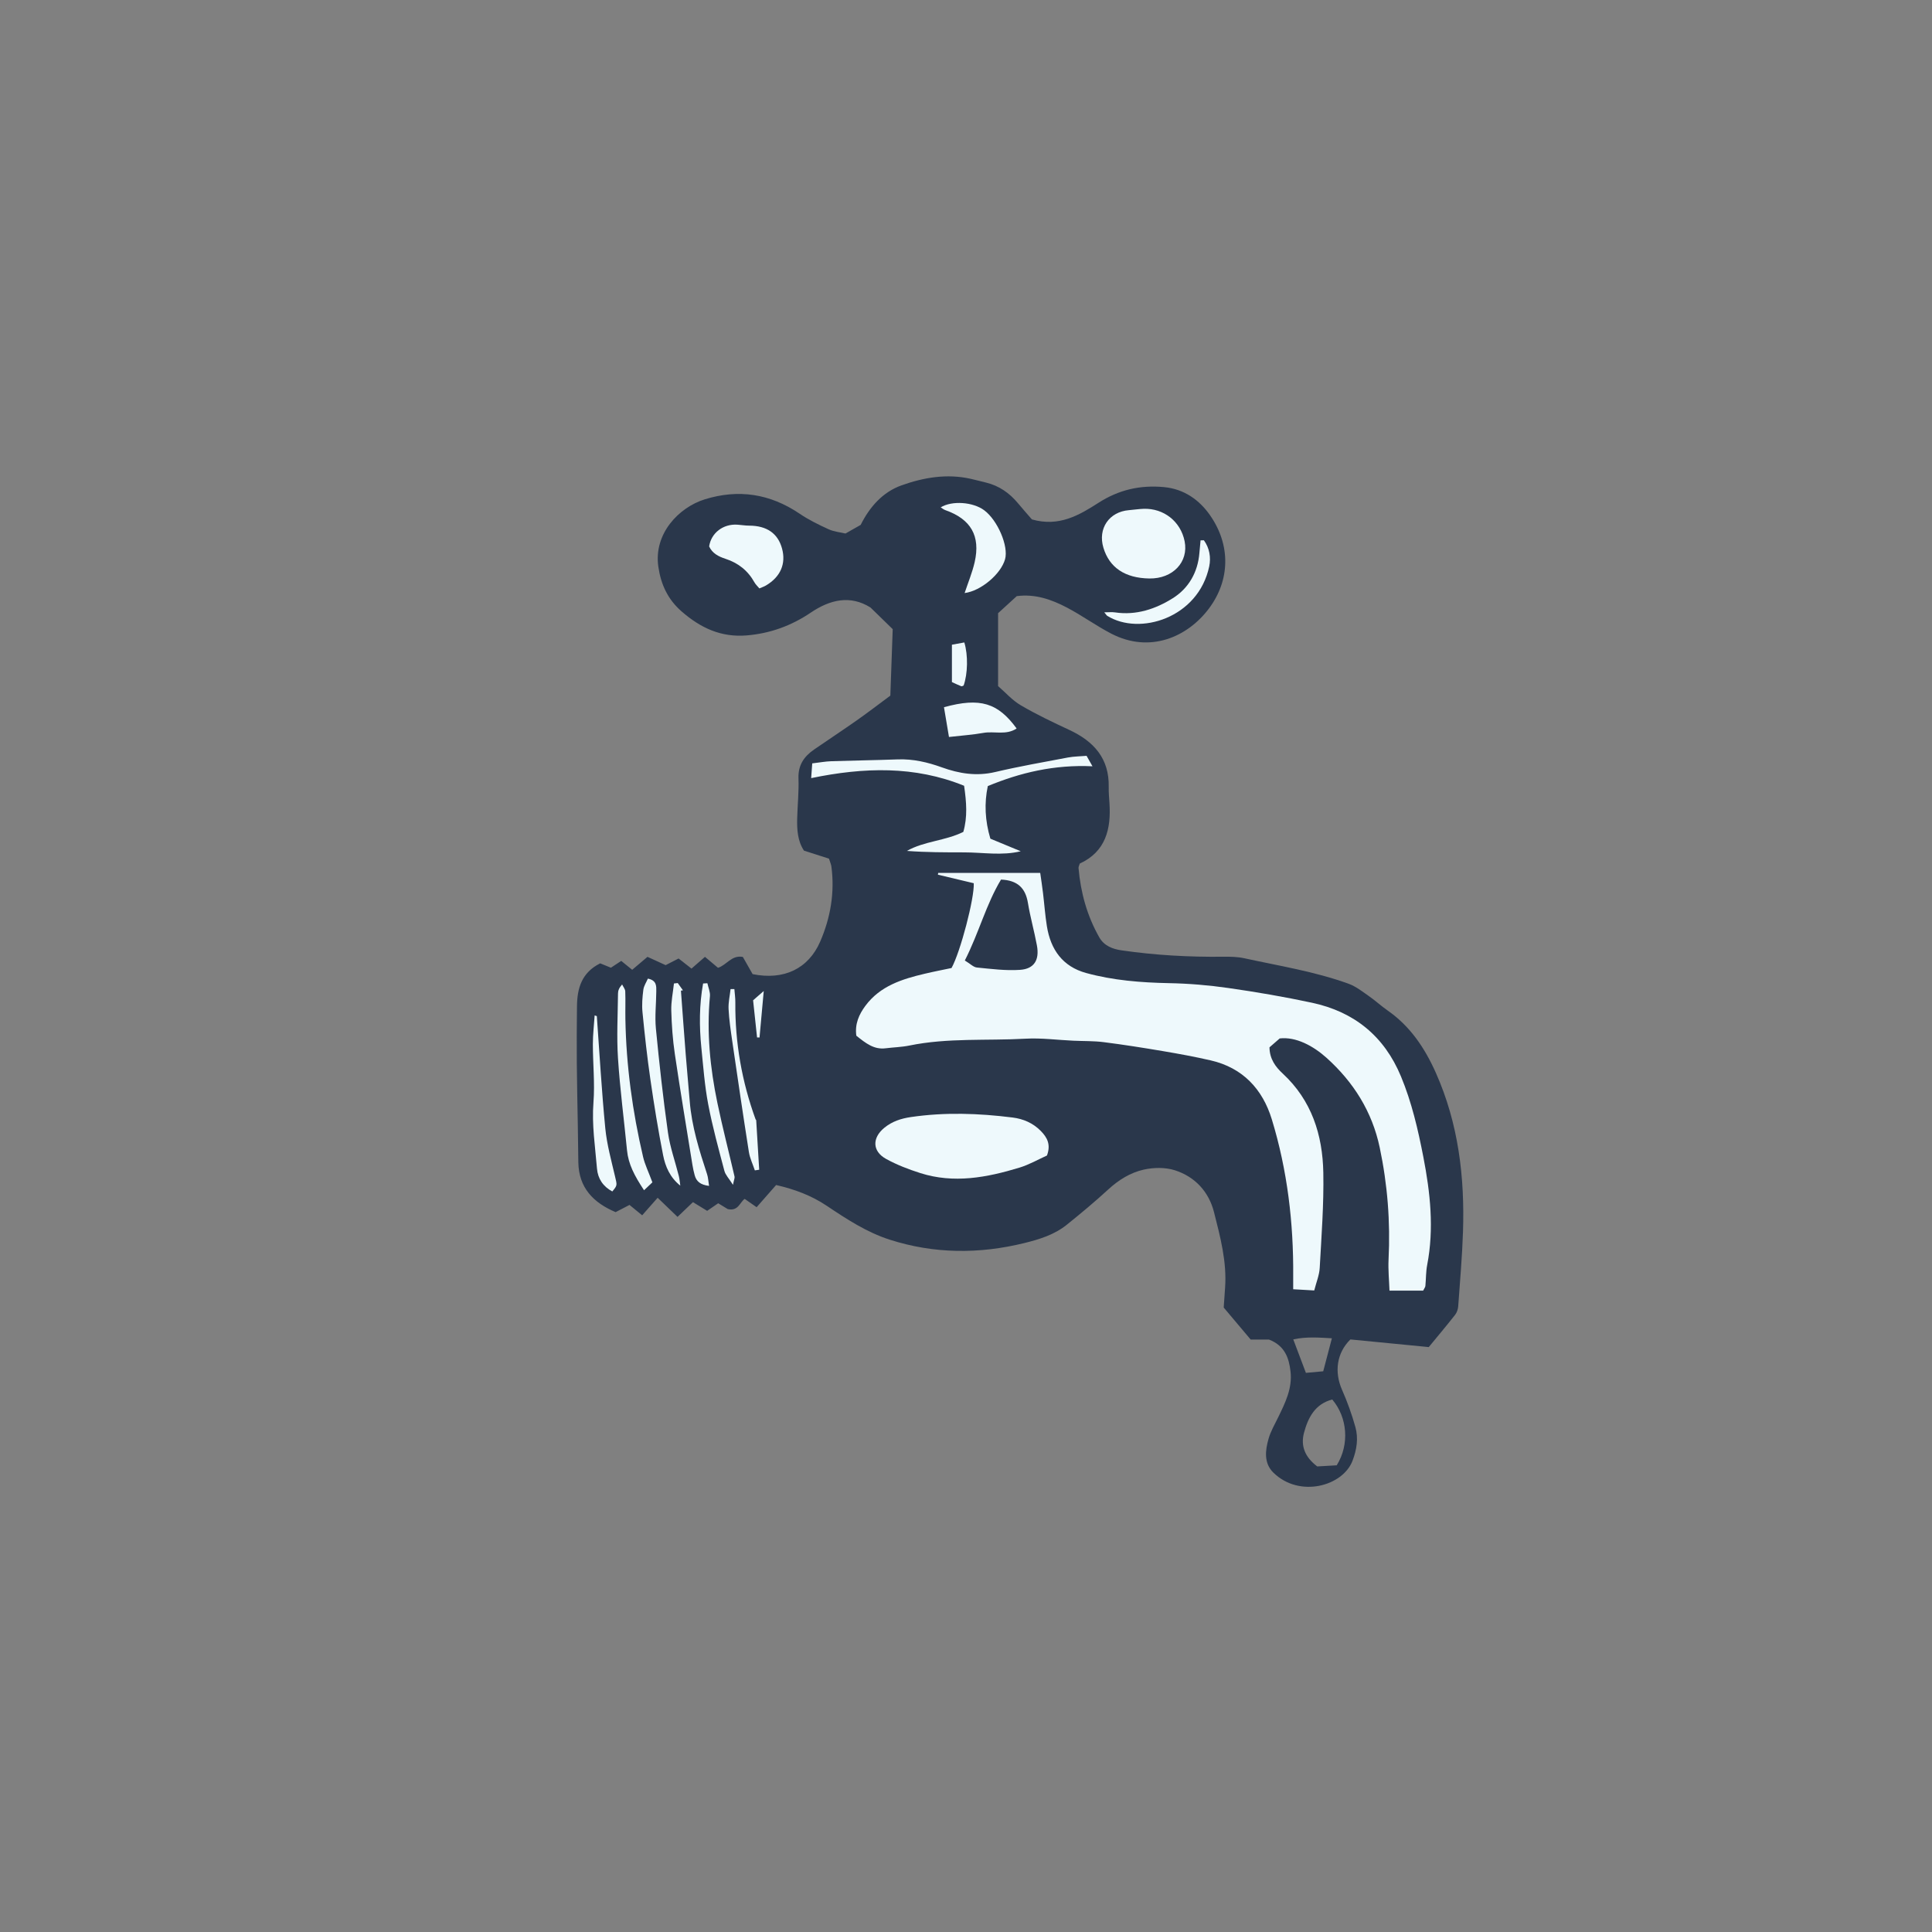 <svg version="1.1" id="svg" xmlns="http://www.w3.org/2000/svg" xmlns:xlink="http://www.w3.org/1999/xlink" x="0px" y="0px"
	 width="200px" height="200px" viewBox="0 0 200 200" enable-background="new 0 0 200 200" xml:space="preserve">
<rect x="0" y="0" width="200" height="200" fill="#808080" stroke="none"/>
<path class="stroke" fill="#2a374b"  fill-rule="evenodd" clip-rule="evenodd" d="M73.205,125.346c-0.502-0.309-0.963-0.59-1.471-0.901
	c-0.496,0.473-0.982,0.939-1.596,1.527c-0.682-0.656-1.32-1.271-2.059-1.98c-0.522,0.594-1.023,1.163-1.602,1.815
	c-0.445-0.366-0.854-0.7-1.311-1.074c-0.463,0.24-0.943,0.49-1.438,0.747c-2.303-0.976-3.81-2.516-3.859-5.15
	c-0.025-1.275-0.033-2.554-0.054-3.831c-0.035-2.151-0.087-4.302-0.104-6.452c-0.014-1.969-0.006-3.936,0.018-5.901
	c0.025-1.834,0.476-3.461,2.402-4.421c0.284,0.116,0.654,0.267,1.111,0.453c0.304-0.2,0.669-0.442,1.068-0.707
	c0.392,0.317,0.735,0.597,1.134,0.922c0.506-0.429,0.984-0.834,1.583-1.341c0.588,0.269,1.192,0.547,1.88,0.859
	c0.358-0.184,0.799-0.41,1.341-0.688c0.439,0.344,0.89,0.696,1.336,1.046c0.474-0.415,0.906-0.793,1.393-1.217
	c0.506,0.424,0.916,0.769,1.348,1.133c0.876-0.259,1.409-1.351,2.575-1.123c0.346,0.609,0.698,1.232,1.011,1.779
	c3.202,0.654,5.761-0.535,6.99-3.358c1.07-2.465,1.523-5.077,1.165-7.779c-0.03-0.223-0.13-0.435-0.248-0.816
	c-0.785-0.253-1.642-0.526-2.59-0.83c-0.661-0.995-0.735-2.169-0.703-3.362c0.036-1.374,0.184-2.749,0.133-4.117
	c-0.05-1.362,0.57-2.269,1.611-2.985c1.469-1.014,2.962-1.993,4.422-3.021c1.124-0.788,2.212-1.626,3.477-2.563
	c0.081-2.3,0.169-4.715,0.245-6.881c-0.863-0.842-1.58-1.54-2.299-2.24c-2.1-1.317-4.191-0.816-6.17,0.52
	c-2.015,1.363-4.202,2.164-6.644,2.368c-2.658,0.221-4.783-0.777-6.74-2.483c-1.444-1.258-2.145-2.81-2.409-4.63
	c-0.496-3.404,2.109-6.135,4.807-6.973c3.496-1.087,6.758-0.58,9.807,1.479c0.939,0.638,1.977,1.147,3.016,1.62
	c0.56,0.257,1.215,0.312,1.745,0.439c0.604-0.343,1.079-0.613,1.572-0.894c0.924-1.849,2.273-3.394,4.227-4.091
	c2.287-0.817,4.697-1.232,7.155-0.679c0.536,0.122,1.066,0.262,1.602,0.393c1.343,0.328,2.412,1.072,3.289,2.125
	c0.518,0.623,1.059,1.229,1.453,1.687c2.804,0.799,4.887-0.435,6.886-1.717c2.102-1.349,4.313-1.86,6.782-1.63
	c2.098,0.196,3.672,1.341,4.766,2.906c2.171,3.108,2.079,6.731-0.096,9.648c-2.211,2.963-6.121,4.696-10.132,2.612
	c-1.576-0.819-3.026-1.88-4.599-2.703c-1.589-0.832-3.279-1.425-5.175-1.175c-0.629,0.575-1.269,1.159-1.933,1.765
	c0,2.465,0,4.932,0,7.549c0.764,0.658,1.473,1.475,2.357,1.991c1.616,0.945,3.317,1.755,5.017,2.546
	c2.535,1.181,4.145,2.953,4.078,5.914c-0.012,0.55,0.04,1.1,0.076,1.648c0.183,2.704-0.392,5.041-3.075,6.274
	c-0.059,0.207-0.136,0.339-0.125,0.465c0.221,2.539,0.885,4.95,2.149,7.173c0.493,0.868,1.362,1.206,2.293,1.342
	c3.495,0.509,7.013,0.702,10.546,0.662c0.728-0.01,1.477,0.006,2.182,0.16c3.617,0.792,7.293,1.369,10.787,2.638
	c0.752,0.272,1.418,0.802,2.088,1.268c0.676,0.469,1.284,1.035,1.96,1.506c2.333,1.628,3.84,3.881,4.979,6.434
	c2.347,5.263,3.005,10.816,2.813,16.501c-0.085,2.562-0.31,5.119-0.493,7.676c-0.022,0.303-0.134,0.646-0.318,0.883
	c-0.868,1.107-1.778,2.184-2.73,3.343c-2.798-0.271-5.478-0.534-8.115-0.791c-1.418,1.396-1.679,3.359-0.865,5.211
	c0.55,1.249,1.021,2.548,1.385,3.863c0.319,1.161,0.15,2.304-0.297,3.482c-0.997,2.624-5.482,3.882-8.192,1.234
	c-0.997-0.974-0.851-2.289-0.504-3.501c0.221-0.783,0.65-1.507,1.009-2.248c0.722-1.488,1.462-2.972,1.271-4.698
	c-0.158-1.43-0.598-2.697-2.229-3.329c-0.548,0-1.229,0-1.897,0c-0.938-1.114-1.849-2.193-2.794-3.316
	c0.047-0.661,0.091-1.342,0.141-2.023c0.199-2.702-0.494-5.288-1.146-7.854c-0.537-2.114-1.97-3.67-4.056-4.335
	c-0.99-0.314-2.194-0.295-3.223-0.065c-1.376,0.309-2.6,1.068-3.674,2.059c-1.381,1.271-2.828,2.472-4.289,3.649
	c-1.274,1.027-2.819,1.506-4.381,1.891c-4.682,1.152-9.354,1.129-13.954-0.35c-2.371-0.763-4.459-2.13-6.519-3.51
	c-1.582-1.06-3.316-1.706-5.233-2.146c-0.683,0.776-1.335,1.518-2.018,2.298c-0.455-0.317-0.821-0.573-1.237-0.863
	c-0.516,0.369-0.659,1.298-1.754,1.057c-0.201-0.124-0.588-0.358-0.986-0.603C73.964,124.822,73.598,125.074,73.205,125.346z
	 M138.377,151.688c1.346-2.164,1.11-4.966-0.464-6.812c-1.775,0.46-2.503,1.872-2.924,3.448c-0.36,1.35,0.093,2.518,1.372,3.48
	C136.964,151.771,137.68,151.729,138.377,151.688z M137.877,138.539c-1.357-0.078-2.64-0.179-3.998,0.114
	c0.454,1.201,0.861,2.284,1.308,3.466c0.717-0.065,1.315-0.12,1.793-0.164C137.295,140.754,137.557,139.752,137.877,138.539z"/>
<path fill-rule="evenodd" clip-rule="evenodd" fill="#eef9fc" class="fill" d="M88.647,107.215c-0.167-1.225,0.282-2.212,0.946-3.104
	c1.527-2.053,3.799-2.76,6.141-3.312c0.969-0.229,1.946-0.416,2.77-0.591c0.93-1.696,2.377-7.242,2.3-8.777
	c-1.204-0.286-2.459-0.585-3.711-0.884c0.009-0.062,0.019-0.122,0.029-0.184c3.459,0,6.916,0,10.562,0
	c0.098,0.697,0.207,1.401,0.291,2.109c0.138,1.137,0.216,2.282,0.399,3.412c0.389,2.412,1.622,4.174,4.074,4.844
	c2.798,0.765,5.662,0.988,8.558,1.047c2.053,0.039,4.114,0.21,6.147,0.503c2.897,0.414,5.792,0.91,8.655,1.523
	c4.367,0.935,7.485,3.448,9.221,7.632c1.115,2.685,1.764,5.492,2.313,8.323c0.719,3.701,1.126,7.423,0.4,11.185
	c-0.138,0.714-0.117,1.456-0.187,2.182c-0.014,0.128-0.114,0.247-0.23,0.481c-1.072,0-2.197,0-3.486,0
	c-0.035-1.049-0.148-2.137-0.096-3.217c0.196-3.909-0.108-7.774-0.916-11.598c-0.783-3.713-2.713-6.778-5.508-9.287
	c-1.385-1.241-3.168-2.197-4.844-2.004c-0.29,0.254-0.691,0.604-1.059,0.922c0.016,1.216,0.637,2.034,1.368,2.71
	c2.997,2.776,4.132,6.349,4.205,10.256c0.062,3.287-0.192,6.583-0.373,9.872c-0.041,0.746-0.351,1.478-0.566,2.329
	c-0.808-0.046-1.464-0.082-2.179-0.124c0-0.551-0.003-0.95,0-1.35c0.043-5.523-0.599-10.966-2.216-16.248
	c-0.957-3.121-3.005-5.326-6.308-6.09c-1.648-0.382-3.316-0.684-4.986-0.968c-2.028-0.343-4.061-0.665-6.102-0.923
	c-1.039-0.133-2.1-0.102-3.152-0.15c-1.644-0.075-3.297-0.3-4.932-0.209c-4.012,0.224-8.055-0.105-12.035,0.709
	c-0.804,0.165-1.637,0.181-2.454,0.284C90.467,108.676,89.613,107.987,88.647,107.215z M99.878,99.431
	c0.565,0.341,0.89,0.689,1.245,0.726c1.49,0.145,2.998,0.344,4.48,0.241c1.459-0.101,2.015-1.031,1.739-2.521
	c-0.272-1.477-0.689-2.929-0.932-4.41c-0.254-1.539-1.075-2.339-2.784-2.414C102.083,93.607,101.337,96.568,99.878,99.431z"/>
<path fill-rule="evenodd" clip-rule="evenodd" fill="#eef9fc" class="fill" d="M108.381,119.618c-0.865,0.388-1.826,0.943-2.859,1.258
	c-3.365,1.022-6.78,1.668-10.255,0.56c-1.215-0.388-2.428-0.852-3.54-1.466c-1.442-0.797-1.45-2.177-0.192-3.214
	c0.813-0.67,1.743-0.97,2.757-1.118c3.518-0.517,7.032-0.394,10.539,0.048c1.104,0.139,2.117,0.573,2.921,1.399
	C108.395,117.745,108.806,118.469,108.381,119.618z"/>
<path fill-rule="evenodd" clip-rule="evenodd" fill="#eef9fc" class="fill" d="M102.523,86.82c1.051,0.436,2.099,0.87,3.144,1.302
	c-1.96,0.479-3.91,0.116-5.855,0.116c-1.968-0.002-3.935,0-5.931-0.152c1.809-1.019,3.949-1.034,5.841-1.967
	c0.445-1.544,0.329-3.074,0.081-4.777c-5.111-2.073-10.339-1.926-15.831-0.792c0.032-0.432,0.067-0.923,0.11-1.525
	c0.729-0.086,1.354-0.203,1.98-0.225c2.289-0.076,4.581-0.104,6.87-0.188c1.592-0.059,3.098,0.294,4.568,0.825
	c1.8,0.649,3.591,0.936,5.511,0.485c2.495-0.586,5.022-1.029,7.542-1.506c0.62-0.115,1.261-0.115,1.928-0.173
	c0.185,0.326,0.331,0.585,0.612,1.083c-3.94-0.188-7.48,0.655-10.836,2.049C101.881,83.138,101.967,84.96,102.523,86.82z"/>
<path fill-rule="evenodd" clip-rule="evenodd" fill="#eef9fc" class="fill" d="M118.974,59.885c-2.512-0.042-4.13-1.124-4.748-3.179
	c-0.599-1.986,0.586-3.727,2.646-3.895c0.504-0.041,1.002-0.12,1.504-0.138c2.1-0.074,3.844,1.311,4.255,3.354
	C123.062,58.181,121.408,59.924,118.974,59.885z"/>
<path fill-rule="evenodd" clip-rule="evenodd" fill="#eef9fc" class="fill" d="M73.411,56.565c0.206-1.393,1.446-2.346,2.917-2.251
	c0.408,0.025,0.814,0.1,1.219,0.1c1.828,0.003,2.984,0.799,3.41,2.373c0.428,1.575-0.16,2.931-1.664,3.821
	c-0.191,0.114-0.409,0.185-0.682,0.304c-0.18-0.22-0.385-0.399-0.51-0.626c-0.678-1.22-1.686-2.013-3.01-2.443
	C74.39,57.615,73.736,57.284,73.411,56.565z"/>
<path fill-rule="evenodd" clip-rule="evenodd" fill="#eef9fc" class="fill" d="M99.858,61.392c0.355-1.075,0.79-2.115,1.038-3.195
	c0.622-2.725-0.394-4.46-3.043-5.392c-0.159-0.056-0.297-0.174-0.474-0.282c1.174-0.724,3.349-0.56,4.503,0.298
	c1.393,1.033,2.539,3.721,2.162,5.068C103.613,59.43,101.545,61.177,99.858,61.392z"/>
<path fill-rule="evenodd" clip-rule="evenodd" fill="#eef9fc" class="fill" d="M66.671,123.213c-1.005-1.515-1.623-2.714-1.761-4.122
	c-0.312-3.18-0.729-6.354-0.936-9.54c-0.146-2.229-0.021-4.474,0.002-6.71c0.001-0.292,0.114-0.584,0.424-0.93
	c0.114,0.238,0.317,0.474,0.326,0.714c0.037,0.959-0.004,1.92,0.014,2.88c0.085,4.818,0.734,9.566,1.831,14.252
	c0.186,0.793,0.557,1.54,0.964,2.638C67.347,122.572,67.068,122.837,66.671,123.213z"/>
<path fill-rule="evenodd" clip-rule="evenodd" fill="#eef9fc" class="fill" d="M70.424,122.738c-1.068-0.849-1.549-1.979-1.78-3.156
	c-0.513-2.6-0.937-5.221-1.317-7.845c-0.334-2.308-0.589-4.63-0.817-6.953c-0.077-0.766-0.01-1.558,0.088-2.324
	c0.053-0.408,0.315-0.79,0.471-1.154c0.927,0.188,0.874,0.785,0.869,1.328c-0.009,1.281-0.163,2.575-0.04,3.843
	c0.348,3.595,0.744,7.188,1.248,10.766c0.216,1.527,0.753,3.009,1.13,4.516C70.355,122.076,70.375,122.409,70.424,122.738z"/>
<path fill-rule="evenodd" clip-rule="evenodd" fill="#eef9fc" class="fill" d="M70.16,101.765c0.181,0.251,0.36,0.502,0.539,0.753
	c-0.07,0.011-0.138,0.021-0.209,0.032c0.166,2.225,0.324,4.449,0.501,6.672c0.124,1.59,0.282,3.177,0.408,4.766
	c0.207,2.62,0.988,5.099,1.8,7.574c0.113,0.343,0.124,0.718,0.202,1.201c-0.905-0.11-1.313-0.469-1.487-1.101
	c-0.097-0.352-0.174-0.711-0.233-1.071c-0.616-3.828-1.257-7.652-1.823-11.488c-0.219-1.486-0.328-2.996-0.367-4.5
	c-0.025-0.927,0.176-1.86,0.276-2.793C69.898,101.795,70.029,101.778,70.16,101.765z"/>
<path fill-rule="evenodd" clip-rule="evenodd" fill="#eef9fc" class="fill" d="M97.72,73.212c3.753-1.042,5.595-0.437,7.52,2.2
	c-1.085,0.728-2.317,0.255-3.437,0.456c-1.113,0.199-2.249,0.273-3.566,0.424C98.053,75.195,97.891,74.236,97.72,73.212z"/>
<path fill-rule="evenodd" clip-rule="evenodd" fill="#eef9fc" class="fill" d="M73.228,101.784c0.094,0.448,0.304,0.907,0.264,1.343
	c-0.35,3.729,0.014,7.41,0.773,11.053c0.531,2.552,1.188,5.077,1.774,7.617c0.034,0.146-0.056,0.318-0.162,0.854
	c-0.416-0.659-0.777-1.019-0.889-1.444c-0.603-2.288-1.234-4.575-1.676-6.896c-0.366-1.921-0.51-3.89-0.707-5.841
	c-0.227-2.229-0.221-4.455,0.179-6.661C72.934,101.8,73.08,101.792,73.228,101.784z"/>
<path fill-rule="evenodd" clip-rule="evenodd" fill="#eef9fc" class="fill" d="M124.627,55.929c0.584,0.811,0.745,1.783,0.551,2.705
	c-1.125,5.341-7.213,7.199-10.554,5.117c-0.067-0.042-0.11-0.127-0.309-0.363c0.452,0,0.786-0.042,1.106,0.006
	c2.203,0.331,4.218-0.353,5.998-1.474c1.629-1.024,2.578-2.673,2.743-4.673c0.037-0.438,0.08-0.873,0.12-1.31
	C124.398,55.935,124.513,55.932,124.627,55.929z"/>
<path fill-rule="evenodd" clip-rule="evenodd" fill="#eef9fc" class="fill" d="M61.783,105.188c0.281,3.874,0.501,7.753,0.877,11.617
	c0.164,1.67,0.619,3.315,1.004,4.958c0.217,0.934,0.27,0.921-0.279,1.576c-0.953-0.511-1.499-1.32-1.586-2.379
	c-0.188-2.273-0.545-4.525-0.364-6.839c0.154-1.995-0.062-4.016-0.062-6.026c0-0.994,0.119-1.986,0.184-2.979
	C61.633,105.141,61.707,105.165,61.783,105.188z"/>
<path fill-rule="evenodd" clip-rule="evenodd" fill="#eef9fc" class="fill" d="M78.142,121.156c-0.212-0.638-0.519-1.261-0.62-1.917
	c-0.604-3.833-1.167-7.672-1.727-11.512c-0.157-1.084-0.318-2.174-0.373-3.266c-0.035-0.687,0.131-1.382,0.207-2.074
	c0.131,0.001,0.262,0.001,0.393,0.001c0.036,0.464,0.106,0.928,0.1,1.39c-0.036,4.156,0.675,8.182,2.092,12.087
	c0.016,0.041,0.066,0.075,0.069,0.116c0.104,1.703,0.207,3.407,0.309,5.11C78.44,121.113,78.291,121.135,78.142,121.156z"/>
<path fill-rule="evenodd" clip-rule="evenodd" fill="#eef9fc" class="fill" d="M98.542,66.741c0.432-0.079,0.865-0.158,1.284-0.235
	c0.403,1.312,0.357,3.251-0.072,4.459c-0.082,0.027-0.182,0.099-0.243,0.073c-0.288-0.11-0.565-0.246-0.969-0.43
	C98.542,69.345,98.542,68.091,98.542,66.741z"/>
<path fill-rule="evenodd" clip-rule="evenodd" fill="#eef9fc" class="fill" d="M78.37,107.396c-0.132-1.251-0.266-2.502-0.409-3.846
	c0.283-0.245,0.568-0.496,1.102-0.961c-0.164,1.813-0.301,3.312-0.437,4.812C78.541,107.4,78.456,107.398,78.37,107.396z"/>
</svg>
